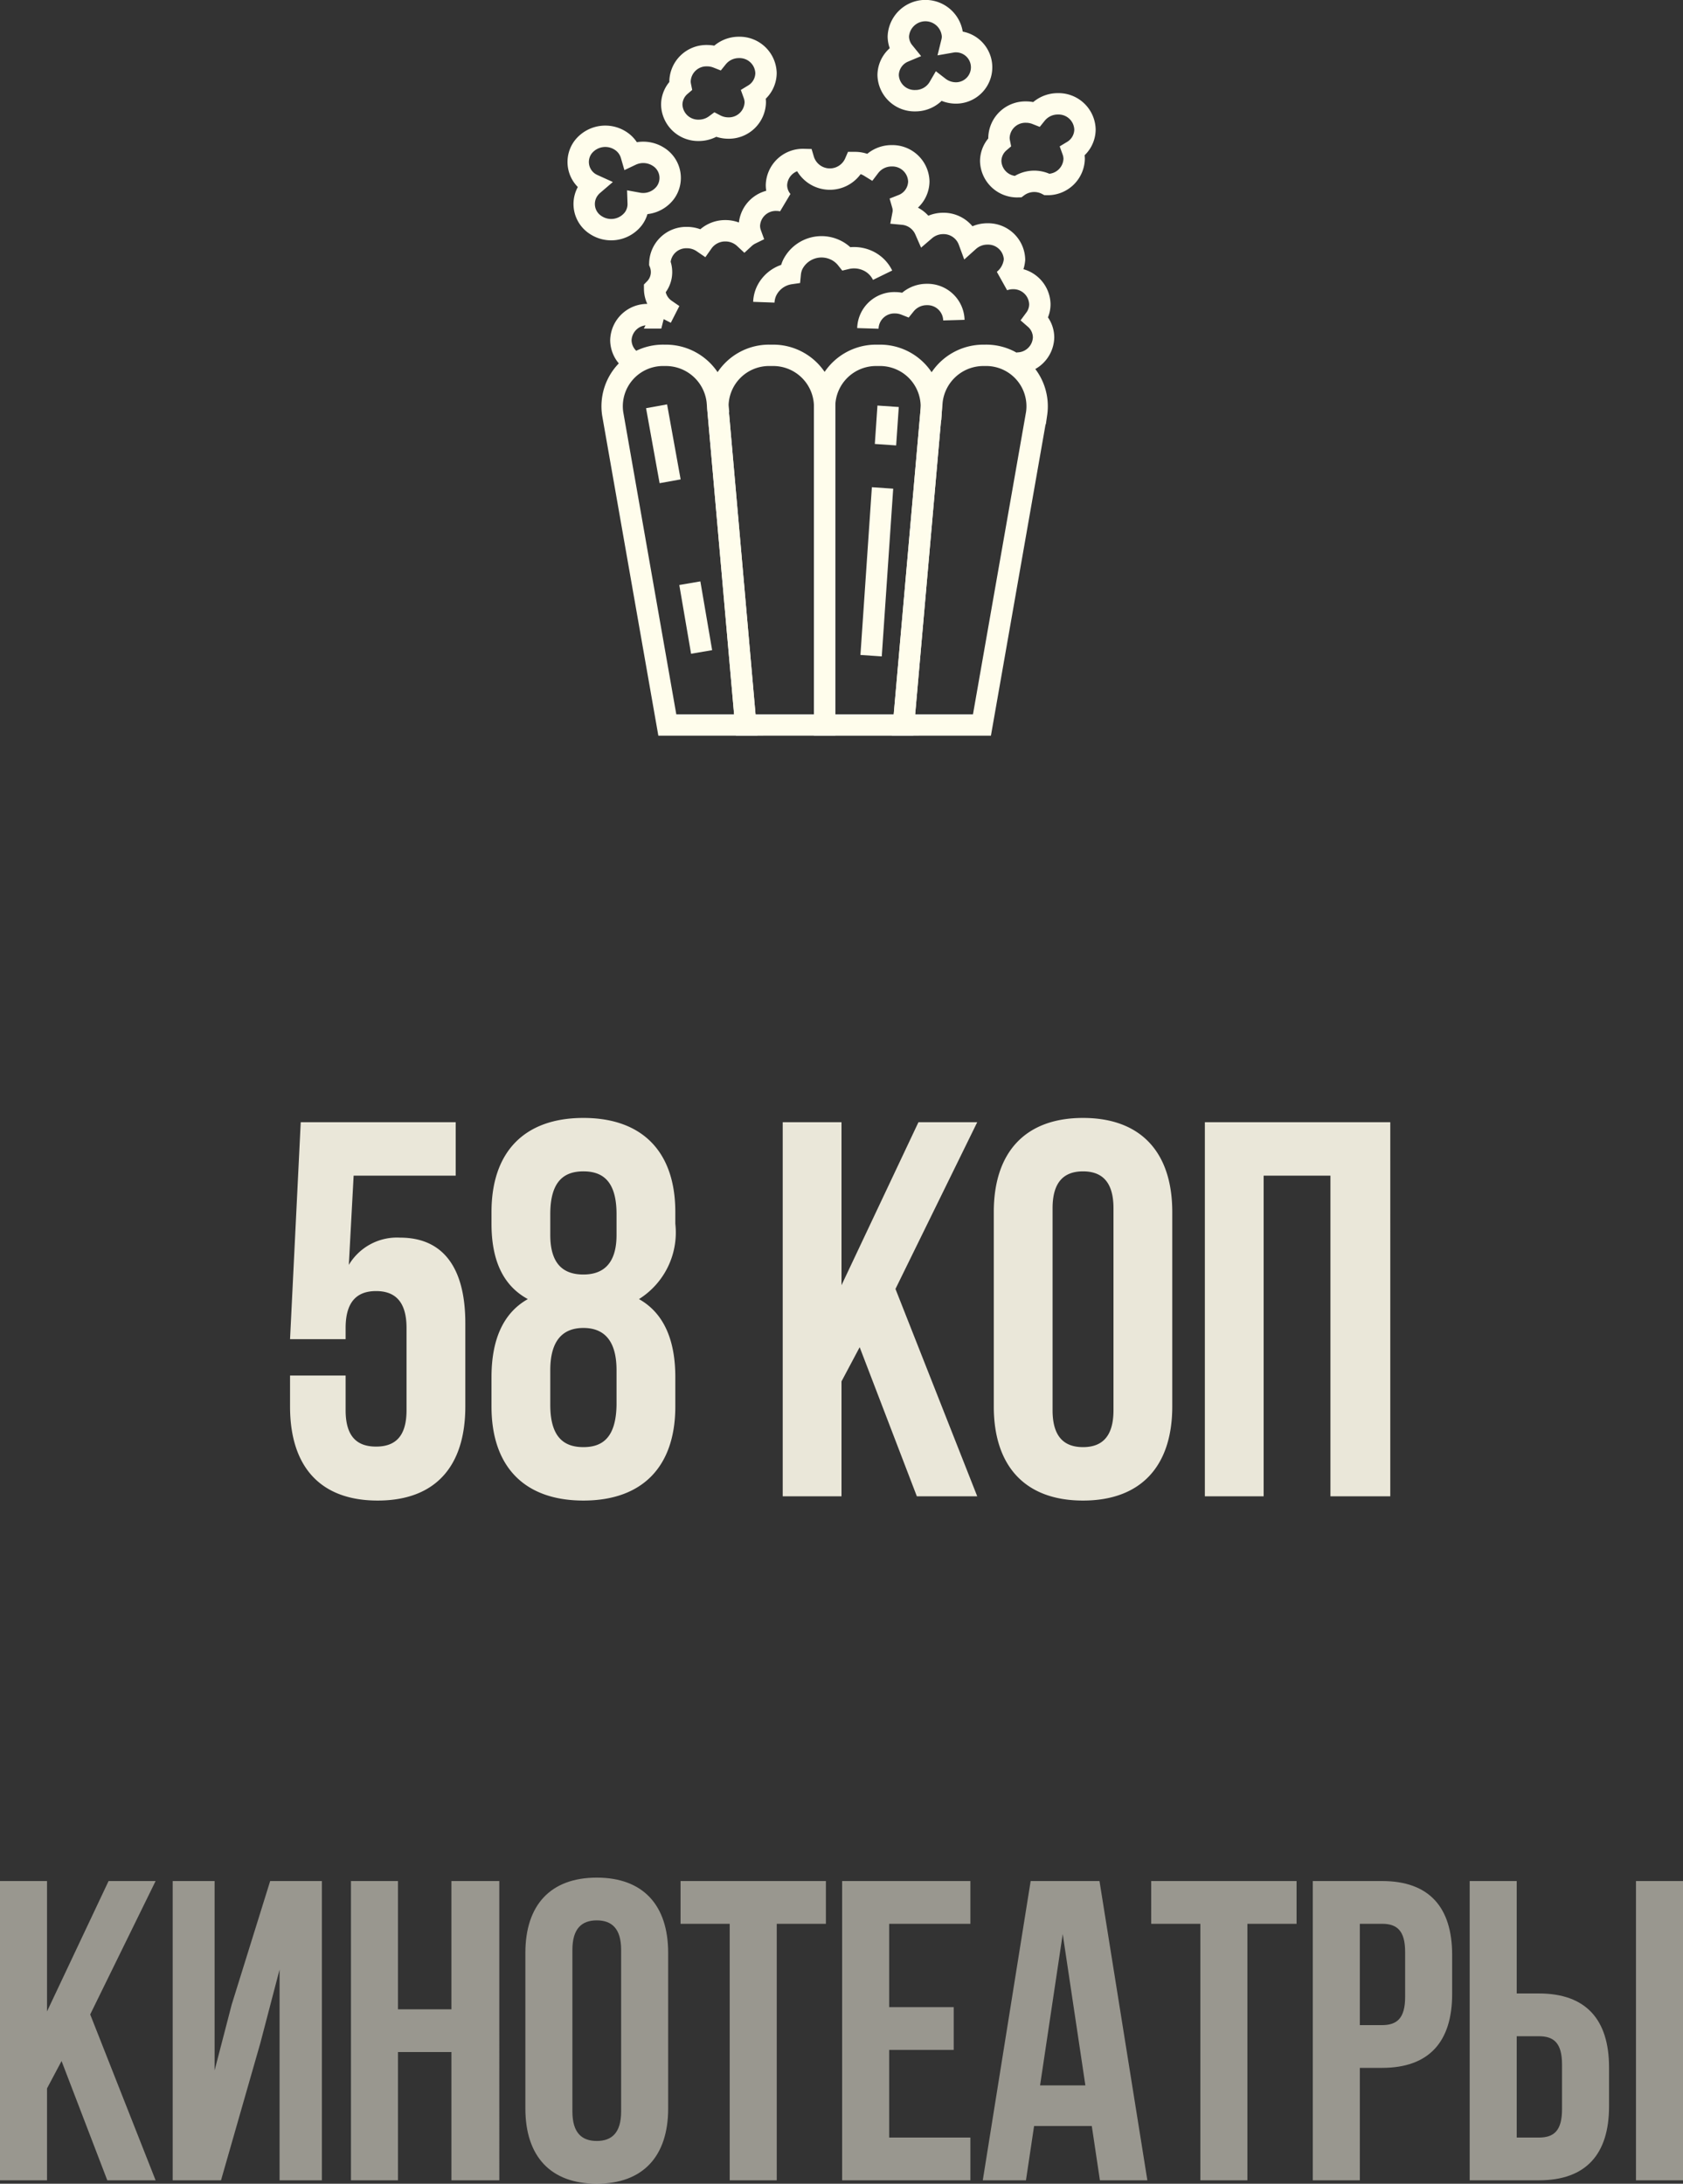 <svg xmlns="http://www.w3.org/2000/svg" width="78.74" height="102.16" viewBox="0 0 78.74 102.16"><rect x="0" y="0" width="78.74" height="102.16" fill="#333333" stroke="none"/><g transform="translate(-156.63 -550)"><g transform="translate(-363 14)"><g transform="translate(546.678 536.5)"><path d="M1027.739,189.986l2.557-14.568a2.383,2.383,0,0,0-2.434-2.725h0a2.42,2.42,0,0,0-2.459,2.146l-1.333,15.148Z" transform="translate(-1008.846 -156.569)" fill="none" stroke="#fffdec" stroke-miterlimit="10" stroke-width="1"/><path d="M1017.794,189.986V175.034a2.406,2.406,0,0,0-2.467-2.341h-.062a2.394,2.394,0,0,0-2.46,2.536l1.3,14.758Z" transform="translate(-1006.262 -156.569)" fill="none" stroke="#fffdec" stroke-miterlimit="10" stroke-width="1"/><path d="M1021.811,172.693h-.062a2.407,2.407,0,0,0-2.468,2.341v14.953h3.69l1.3-14.758A2.4,2.4,0,0,0,1021.811,172.693Z" transform="translate(-1007.749 -156.569)" fill="none" stroke="#fffdec" stroke-miterlimit="10" stroke-width="1"/><path d="M1008.839,172.693h0a2.383,2.383,0,0,0-2.434,2.725l2.557,14.568h3.669l-1.333-15.148A2.42,2.42,0,0,0,1008.839,172.693Z" transform="translate(-1004.789 -156.569)" fill="none" stroke="#fffdec" stroke-miterlimit="10" stroke-width="1"/><line x1="0.634" y1="3.509" transform="translate(3.67 18.507)" fill="none" stroke="#fffdec" stroke-miterlimit="10" stroke-width="1"/><line x1="0.551" y1="3.217" transform="translate(5.226 26.783)" fill="none" stroke="#fffdec" stroke-miterlimit="10" stroke-width="1"/><line y1="1.797" x2="0.123" transform="translate(14.38 18.507)" fill="none" stroke="#fffdec" stroke-miterlimit="10" stroke-width="1"/><line y1="7.847" x2="0.535" transform="translate(13.707 22.328)" fill="none" stroke="#fffdec" stroke-miterlimit="10" stroke-width="1"/><path d="M1026.307,153.219a1.317,1.317,0,0,0-.192.019,1.129,1.129,0,0,0,.033-.262,1.269,1.269,0,0,0-2.535,0,1.153,1.153,0,0,0,.258.72,1.2,1.2,0,0,0-.735,1.088,1.236,1.236,0,0,0,1.268,1.2,1.272,1.272,0,0,0,1.11-.634,1.3,1.3,0,0,0,.795.272,1.2,1.2,0,1,0,0-2.4Z" transform="translate(-1008.632 -151.773)" fill="none" stroke="#fffdec" stroke-miterlimit="10" stroke-width="1"/><path d="M1004.854,161.575a1.355,1.355,0,0,0,.168.091,1.243,1.243,0,0,0-.187.2,1.164,1.164,0,0,0,.3,1.676,1.312,1.312,0,0,0,1.767-.286,1.152,1.152,0,0,0,.228-.729,1.3,1.3,0,0,0,1.263-.485,1.164,1.164,0,0,0-.3-1.676,1.32,1.32,0,0,0-1.292-.091,1.189,1.189,0,0,0-.482-.658,1.312,1.312,0,0,0-1.767.287A1.163,1.163,0,0,0,1004.854,161.575Z" transform="translate(-1004.319 -153.52)" fill="none" stroke="#fffdec" stroke-miterlimit="10" stroke-width="1"/><path d="M1033.773,158.625a1.236,1.236,0,0,0-1.268-1.2,1.285,1.285,0,0,0-1.006.479,1.315,1.315,0,0,0-.483-.092,1.236,1.236,0,0,0-1.267,1.2,1.131,1.131,0,0,0,.022.213,1.169,1.169,0,0,0-.408.879,1.236,1.236,0,0,0,1.268,1.2A1.288,1.288,0,0,1,1032,161.2a1.236,1.236,0,0,0,1.267-1.2,1.128,1.128,0,0,0-.067-.368A1.186,1.186,0,0,0,1033.773,158.625Z" transform="translate(-1010.06 -153.068)" fill="none" stroke="#fffdec" stroke-miterlimit="10" stroke-width="1"/><path d="M1025.931,170.2a1.236,1.236,0,0,0-1.267-1.2,1.285,1.285,0,0,0-1.006.479,1.321,1.321,0,0,0-.483-.092,1.237,1.237,0,0,0-1.268,1.2" transform="translate(-1008.351 -155.723)" fill="none" stroke="#fffdec" stroke-miterlimit="10" stroke-width="1"/><path d="M1021.148,167.434a1.442,1.442,0,0,0-.744-.7,1.538,1.538,0,0,0-.95-.076,1.444,1.444,0,0,0-.563-.428,1.509,1.509,0,0,0-1.95.709,1.337,1.337,0,0,0-.113.422,1.466,1.466,0,0,0-1.108.811,1.349,1.349,0,0,0-.128.526" transform="translate(-1006.903 -155.059)" fill="none" stroke="#fffdec" stroke-miterlimit="10" stroke-width="1"/><path d="M1014.412,155.2a1.236,1.236,0,0,0-1.267-1.2,1.285,1.285,0,0,0-1.006.479,1.319,1.319,0,0,0-.483-.092,1.236,1.236,0,0,0-1.267,1.2,1.131,1.131,0,0,0,.022.213,1.166,1.166,0,0,0-.408.879,1.236,1.236,0,0,0,1.268,1.2,1.3,1.3,0,0,0,.772-.256,1.313,1.313,0,0,0,.6.149,1.236,1.236,0,0,0,1.267-1.2,1.124,1.124,0,0,0-.067-.368A1.187,1.187,0,0,0,1014.412,155.2Z" transform="translate(-1005.622 -152.282)" fill="none" stroke="#fffdec" stroke-miterlimit="10" stroke-width="1"/><g transform="translate(2.008 6.778)"><path d="M1025.425,170.274a1.236,1.236,0,0,0,1.267-1.2,1.168,1.168,0,0,0-.4-.871,1.151,1.151,0,0,0,.226-.684,1.236,1.236,0,0,0-1.267-1.2,1.32,1.32,0,0,0-.433.077,1.387,1.387,0,0,0,.515-.963,1.236,1.236,0,0,0-1.267-1.2,1.3,1.3,0,0,0-.871.332,1.258,1.258,0,0,0-1.2-.823,1.3,1.3,0,0,0-.846.313,1.256,1.256,0,0,0-1.034-.747.927.927,0,0,0-.02-.431,1.2,1.2,0,0,0,.76-1.1,1.236,1.236,0,0,0-1.267-1.2,1.287,1.287,0,0,0-1.033.509,1.3,1.3,0,0,0-.684-.193,1.283,1.283,0,0,1-2.408-.143,1.237,1.237,0,0,0-1.268,1.2,1.152,1.152,0,0,0,.272.736,1.373,1.373,0,0,0-.272-.029,1.236,1.236,0,0,0-1.267,1.2,1.129,1.129,0,0,0,.068.372,1.256,1.256,0,0,0-.3.205,1.3,1.3,0,0,0-.892-.349,1.284,1.284,0,0,0-1.06.545,1.3,1.3,0,0,0-.737-.227,1.236,1.236,0,0,0-1.268,1.2,1.119,1.119,0,0,1-.244,1.2,1.183,1.183,0,0,0,.512.967l-.2.392a1.31,1.31,0,0,0-.624-.156,1.236,1.236,0,0,0-1.267,1.2,1.2,1.2,0,0,0,.682,1.067" transform="translate(-1006.924 -160.567)" fill="none" stroke="#fffdec" stroke-miterlimit="2" stroke-width="1"/></g></g></g><path d="M-34.35,0h2.26l-3.06-7.76L-32.09-14h-2.2l-2.88,6.1V-14h-2.2V0h2.2V-4.3l.68-1.28Zm7.16-6.42.9-3.44V0h1.98V-14h-2.42l-1.8,5.78-.8,3.08V-14h-1.96V0h2.26Zm6.44.42h2.5V0h2.24V-14h-2.24v6h-2.5v-6h-2.2V0h2.2Zm8.16-4.78c0-1,.44-1.38,1.14-1.38s1.14.38,1.14,1.38v7.56c0,1-.44,1.38-1.14,1.38s-1.14-.38-1.14-1.38Zm-2.2,7.42c0,2.24,1.18,3.52,3.34,3.52s3.34-1.28,3.34-3.52v-7.28c0-2.24-1.18-3.52-3.34-3.52s-3.34,1.28-3.34,3.52ZM-7.53-12h2.3V0h2.2V-12h2.3v-2h-6.8Zm9.76,0h3.8v-2h-6V0h6V-2H2.23V-6.1H5.25v-2H2.23Zm9.84-2H8.85L6.61,0H8.63l.38-2.54h2.7L12.09,0h2.22Zm-1.72,2.48,1.06,7.08H9.29ZM14.49-12h2.3V0h2.2V-12h2.3v-2h-6.8Zm10.8-2H22.05V0h2.2V-5.26h1.04c2.2,0,3.28-1.22,3.28-3.46v-1.82C28.57-12.78,27.49-14,25.29-14Zm0,2c.7,0,1.08.32,1.08,1.32v2.1c0,1-.38,1.32-1.08,1.32H24.25V-12ZM32.63,0c2.2,0,3.28-1.22,3.28-3.46V-5.28c0-2.24-1.08-3.46-3.28-3.46H31.59V-14h-2.2V0ZM31.59-2V-6.74h1.04c.7,0,1.08.32,1.08,1.32v2.1c0,1-.38,1.32-1.08,1.32Zm7.78,2V-14h-2.2V0Z" transform="translate(196 652)" fill="#fffcec" opacity="0.5"/><path d="M-25.8-5.65V-4.2c0,2.8,1.4,4.4,4.1,4.4s4.1-1.6,4.1-4.4V-8.1c0-2.575-1.025-4-3.05-4a2.623,2.623,0,0,0-2.4,1.275L-22.825-15h4.775v-2.5H-25.3l-.5,10.15h2.6v-.525c0-1.25.55-1.725,1.425-1.725s1.425.475,1.425,1.725v3.85c0,1.25-.55,1.7-1.425,1.7s-1.425-.45-1.425-1.7V-5.65ZM-7.775-4.2V-5.575c0-1.675-.5-2.975-1.7-3.65a3.676,3.676,0,0,0,1.7-3.525v-.55c0-2.8-1.525-4.4-4.3-4.4s-4.3,1.6-4.3,4.4v.55c0,1.725.55,2.9,1.7,3.525-1.2.675-1.7,1.975-1.7,3.65V-4.2c0,2.8,1.525,4.4,4.3,4.4S-7.775-1.4-7.775-4.2Zm-5.85-.075V-5.9c0-1.375.575-1.975,1.55-1.975s1.55.6,1.55,1.975v1.625C-10.55-2.725-11.2-2.3-12.075-2.3S-13.625-2.725-13.625-4.275Zm0-8.925c0-1.575.675-2,1.55-2s1.55.425,1.55,2v.975c0,1.4-.675,1.85-1.55,1.85-.9,0-1.55-.45-1.55-1.85ZM3.525,0H6.35L2.525-9.7,6.35-17.5H3.6L0-9.875V-17.5H-2.75V0H0V-5.375l.85-1.6Zm6.35-13.475c0-1.25.55-1.725,1.425-1.725s1.425.475,1.425,1.725v9.45c0,1.25-.55,1.725-1.425,1.725S9.875-2.775,9.875-4.025ZM7.125-4.2C7.125-1.4,8.6.2,11.3.2s4.175-1.6,4.175-4.4v-9.1c0-2.8-1.475-4.4-4.175-4.4s-4.175,1.6-4.175,4.4ZM19.75-15h3.125V0h2.8V-17.5H17V0h2.75Z" transform="translate(196 620)" fill="#fffcec" opacity="0.895"/></g></svg>